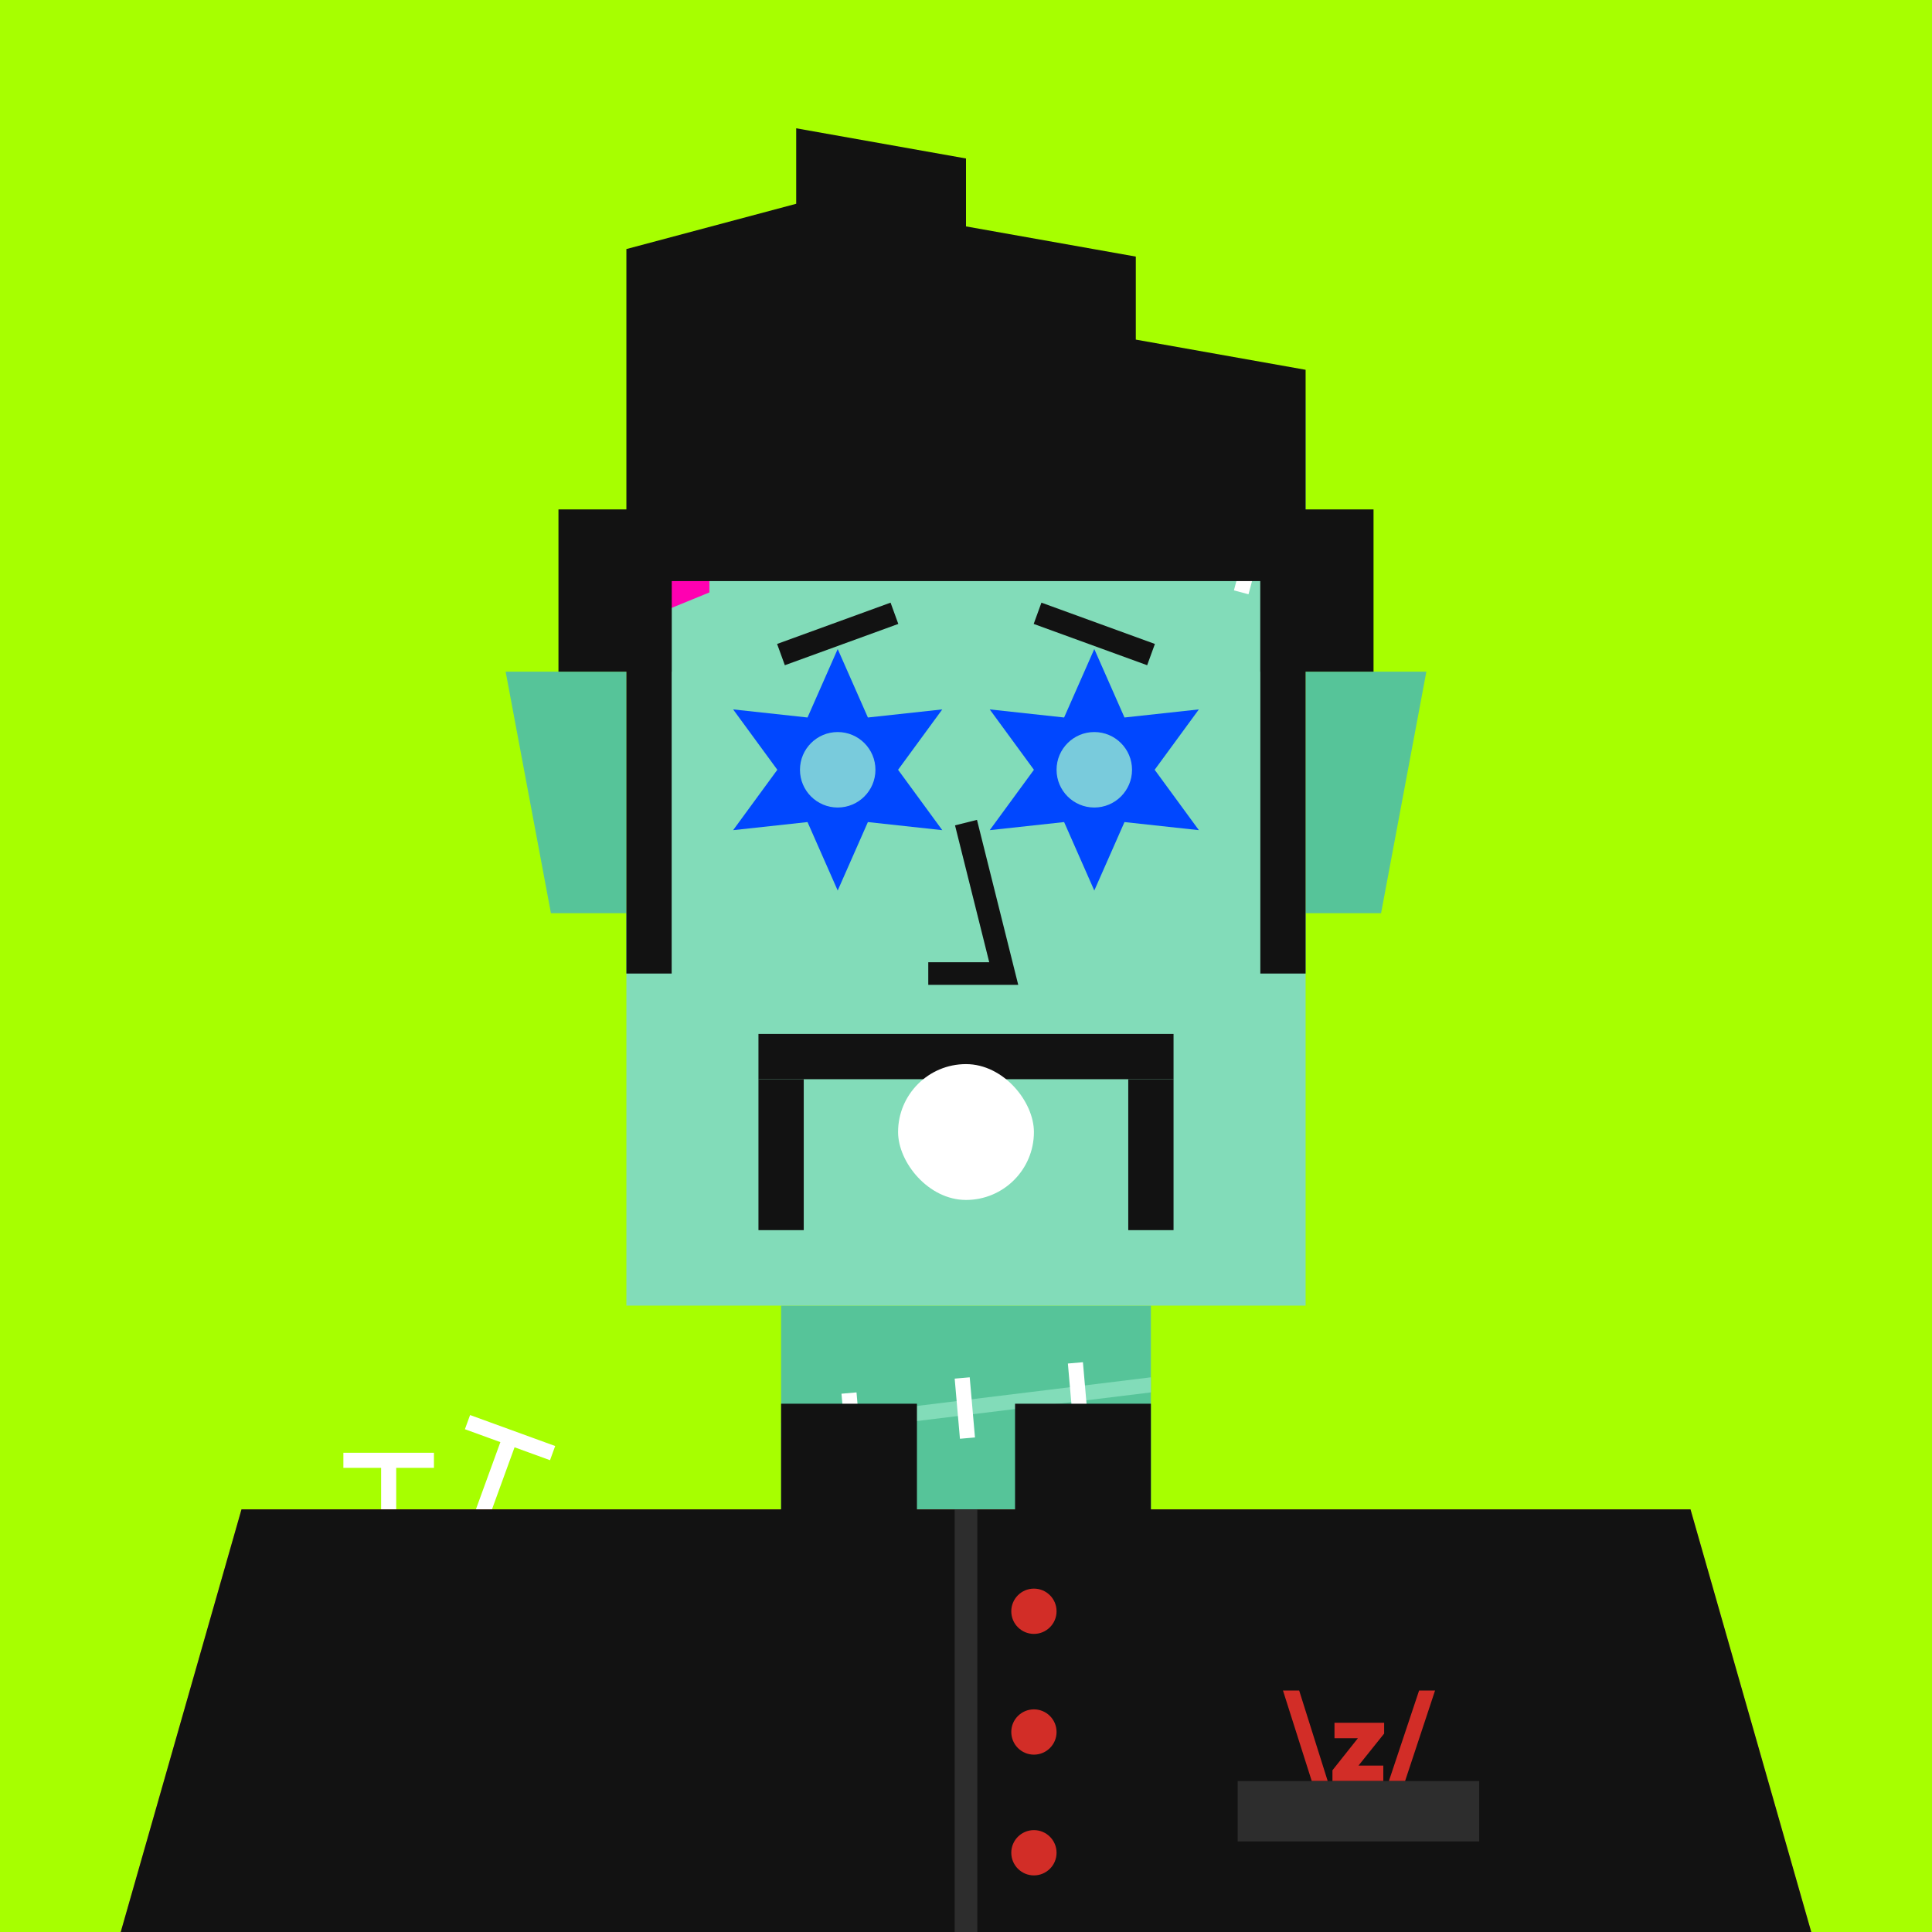 <svg xmlns="http://www.w3.org/2000/svg" width="512" height="512" fill="none"><rect width="512" height="512" fill="#A7FF00 "/><g skin='10'><path fill="#56C499" d="M134 178h32v64h-20l-12-64ZM378 178h-32v64h20l12-64Z"/><path fill="#82DCB9" d="M64 400h384l32 112H32l32-112Z"/><path fill="#D22D27" d="M87.5 427.5V400h68l-41 27.5h-27Z"/><path fill="#56C499" d="M207 346h98v54h-98z"/><path fill="#82DCB9" d="m207 377 98-12v4l-98 12v-4Z"/><path fill="#FF00B1" d="M190 118.5s-10.505-3.476-16.5 2.948c-5.596 5.995 0 18.552 0 18.552s-5.89 3.714-7 9c-2.205 10.5 4.499 15.5 4.499 15.5v8.5H192.5l35.5-63h-8s-5.5-3.667-16-2.5c-8.999 1-14 11-14 11Z"/><path fill="#82DCB9" d="M346 346V106H223l-16.5 20v16H188v15l-22 9v180h180Z"/><path fill="#D22D27" d="m294 136.5 52 12v9.5l-52-21.5Z"/><path fill="#fff" d="m313.762 134 3.625 1.69-6.762 14.501-3.625-1.69zM223 369.349l3.985-.349 1.394 15.94-3.985.348zM253 365.349l3.985-.349 1.394 15.94-3.985.348zM283 361.349l3.985-.349 1.394 15.94-3.985.348zM331.141 141l3.864 1.035-4.141 15.455-3.864-1.035zM147.129 383.208 124.576 375l-1.368 3.758 22.553 8.209zM136.364 383.547l-3.759-1.368-8.208 22.553 3.759 1.368zM115 385H91v4h24zM105 389h-4v24h4z"/></g><g hair='57'><path fill="#121212" d="m166 66 45-12v100h-45V66ZM211 34l45 8v112h-45V34ZM256 60l45 8v86h-45V60ZM301 90l45 8v56h-45V90Z"/><path fill="#121212" d="M334 135h30v43h-30v-43ZM178 135h-30v43h30v-43Z"/><path fill="#121212" d="M166 154h12v104h-12zM334 154h12v104h-12z"/></g><g dress='61'><path fill="#F15824" d="M64 400h384l32 112H32l32-112Z"/><path fill="#121212" d="M207 372h36v28h-36zM269 372h36v28h-36zM64 400h384l32 112H32l32-112Z"/><path fill="#D22D27" d="m340 448 7.629 24h4.228l-7.565-24H340Zm36.078 0-8.01 24h4.292l7.947-24h-4.229Zm-22.425 12.652h6.2l-6.74 8.487V472h13.478v-4.101h-6.573l6.796-8.487v-2.861h-13.161v4.101Z"/><path stroke="#2D2D2D" stroke-width="6" d="M256 400v112"/><circle cx="274" cy="427" r="6" fill="#D22D27"/><circle cx="274" cy="459" r="6" fill="#D22D27"/><circle cx="274" cy="491" r="6" fill="#D22D27"/><path fill="#2D2D2D" d="M328 472h64v16h-64z"/></g><g beard='4'><rect x="201" y="286" width="12" height="40" fill="#121212"/><rect x="299" y="286" width="12" height="40" fill="#121212"/><rect x="201" y="274" width="110" height="12" fill="#121212"/></g><g face='4'><rect x="238" y="282" width="36" height="36" rx="18" fill="white"/><rect width="20" height="20" x="212" y="194" fill="#121212" rx="10"><animate attributeName="rx" begin="1s" dur="2s" keyTimes="0;0.25;0.3;0.35;1" repeatCount="indefinite" values="10;10;1;10;10"/><animate attributeName="height" begin="1s" dur="2s" keyTimes="0;0.25;0.3;0.35;1" repeatCount="indefinite" values="20;20;2;20;20"/><animate attributeName="y" begin="1s" dur="2s" keyTimes="0;0.25;0.3;0.35;1" repeatCount="indefinite" values="194;194;203;194;194"/></rect><rect width="20" height="20" x="280" y="194" fill="#121212" rx="10"><animate attributeName="rx" begin="1s" dur="2s" keyTimes="0;0.25;0.3;0.35;1" repeatCount="indefinite" values="10;10;1;10;10"/><animate attributeName="height" begin="1s" dur="2s" keyTimes="0;0.25;0.3;0.35;1" repeatCount="indefinite" values="20;20;2;20;20"/><animate attributeName="y" begin="1s" dur="2s" keyTimes="0;0.25;0.3;0.35;1" repeatCount="indefinite" values="194;194;203;194;194"/></rect><path d="M206.965 173.472L237.035 162.528" stroke="#121212" stroke-width="6"/><path d="M274.965 162.528L305.035 173.472" stroke="#121212" stroke-width="6"/><path d="M256 218L266 258H246" stroke="#121212" stroke-width="6"/></g><g glass='7'><path fill="#0047FF" d="m222 172 8 18.144L249.713 188 238 204l11.713 16L230 217.856 222 236l-8-18.144L194.287 220 206 204l-11.713-16L214 190.144 222 172Z"/><circle cx="10" cy="10" r="10" fill="#79CBDC" transform="matrix(1 0 0 -1 212 214)"/><path fill="#0047FF" d="m290 172 8 18.144L317.713 188 306 204l11.713 16L298 217.856 290 236l-8-18.144L262.287 220 274 204l-11.713-16L282 190.144 290 172Z"/><circle cx="10" cy="10" r="10" fill="#79CBDC" transform="matrix(1 0 0 -1 280 214)"/></g></svg>